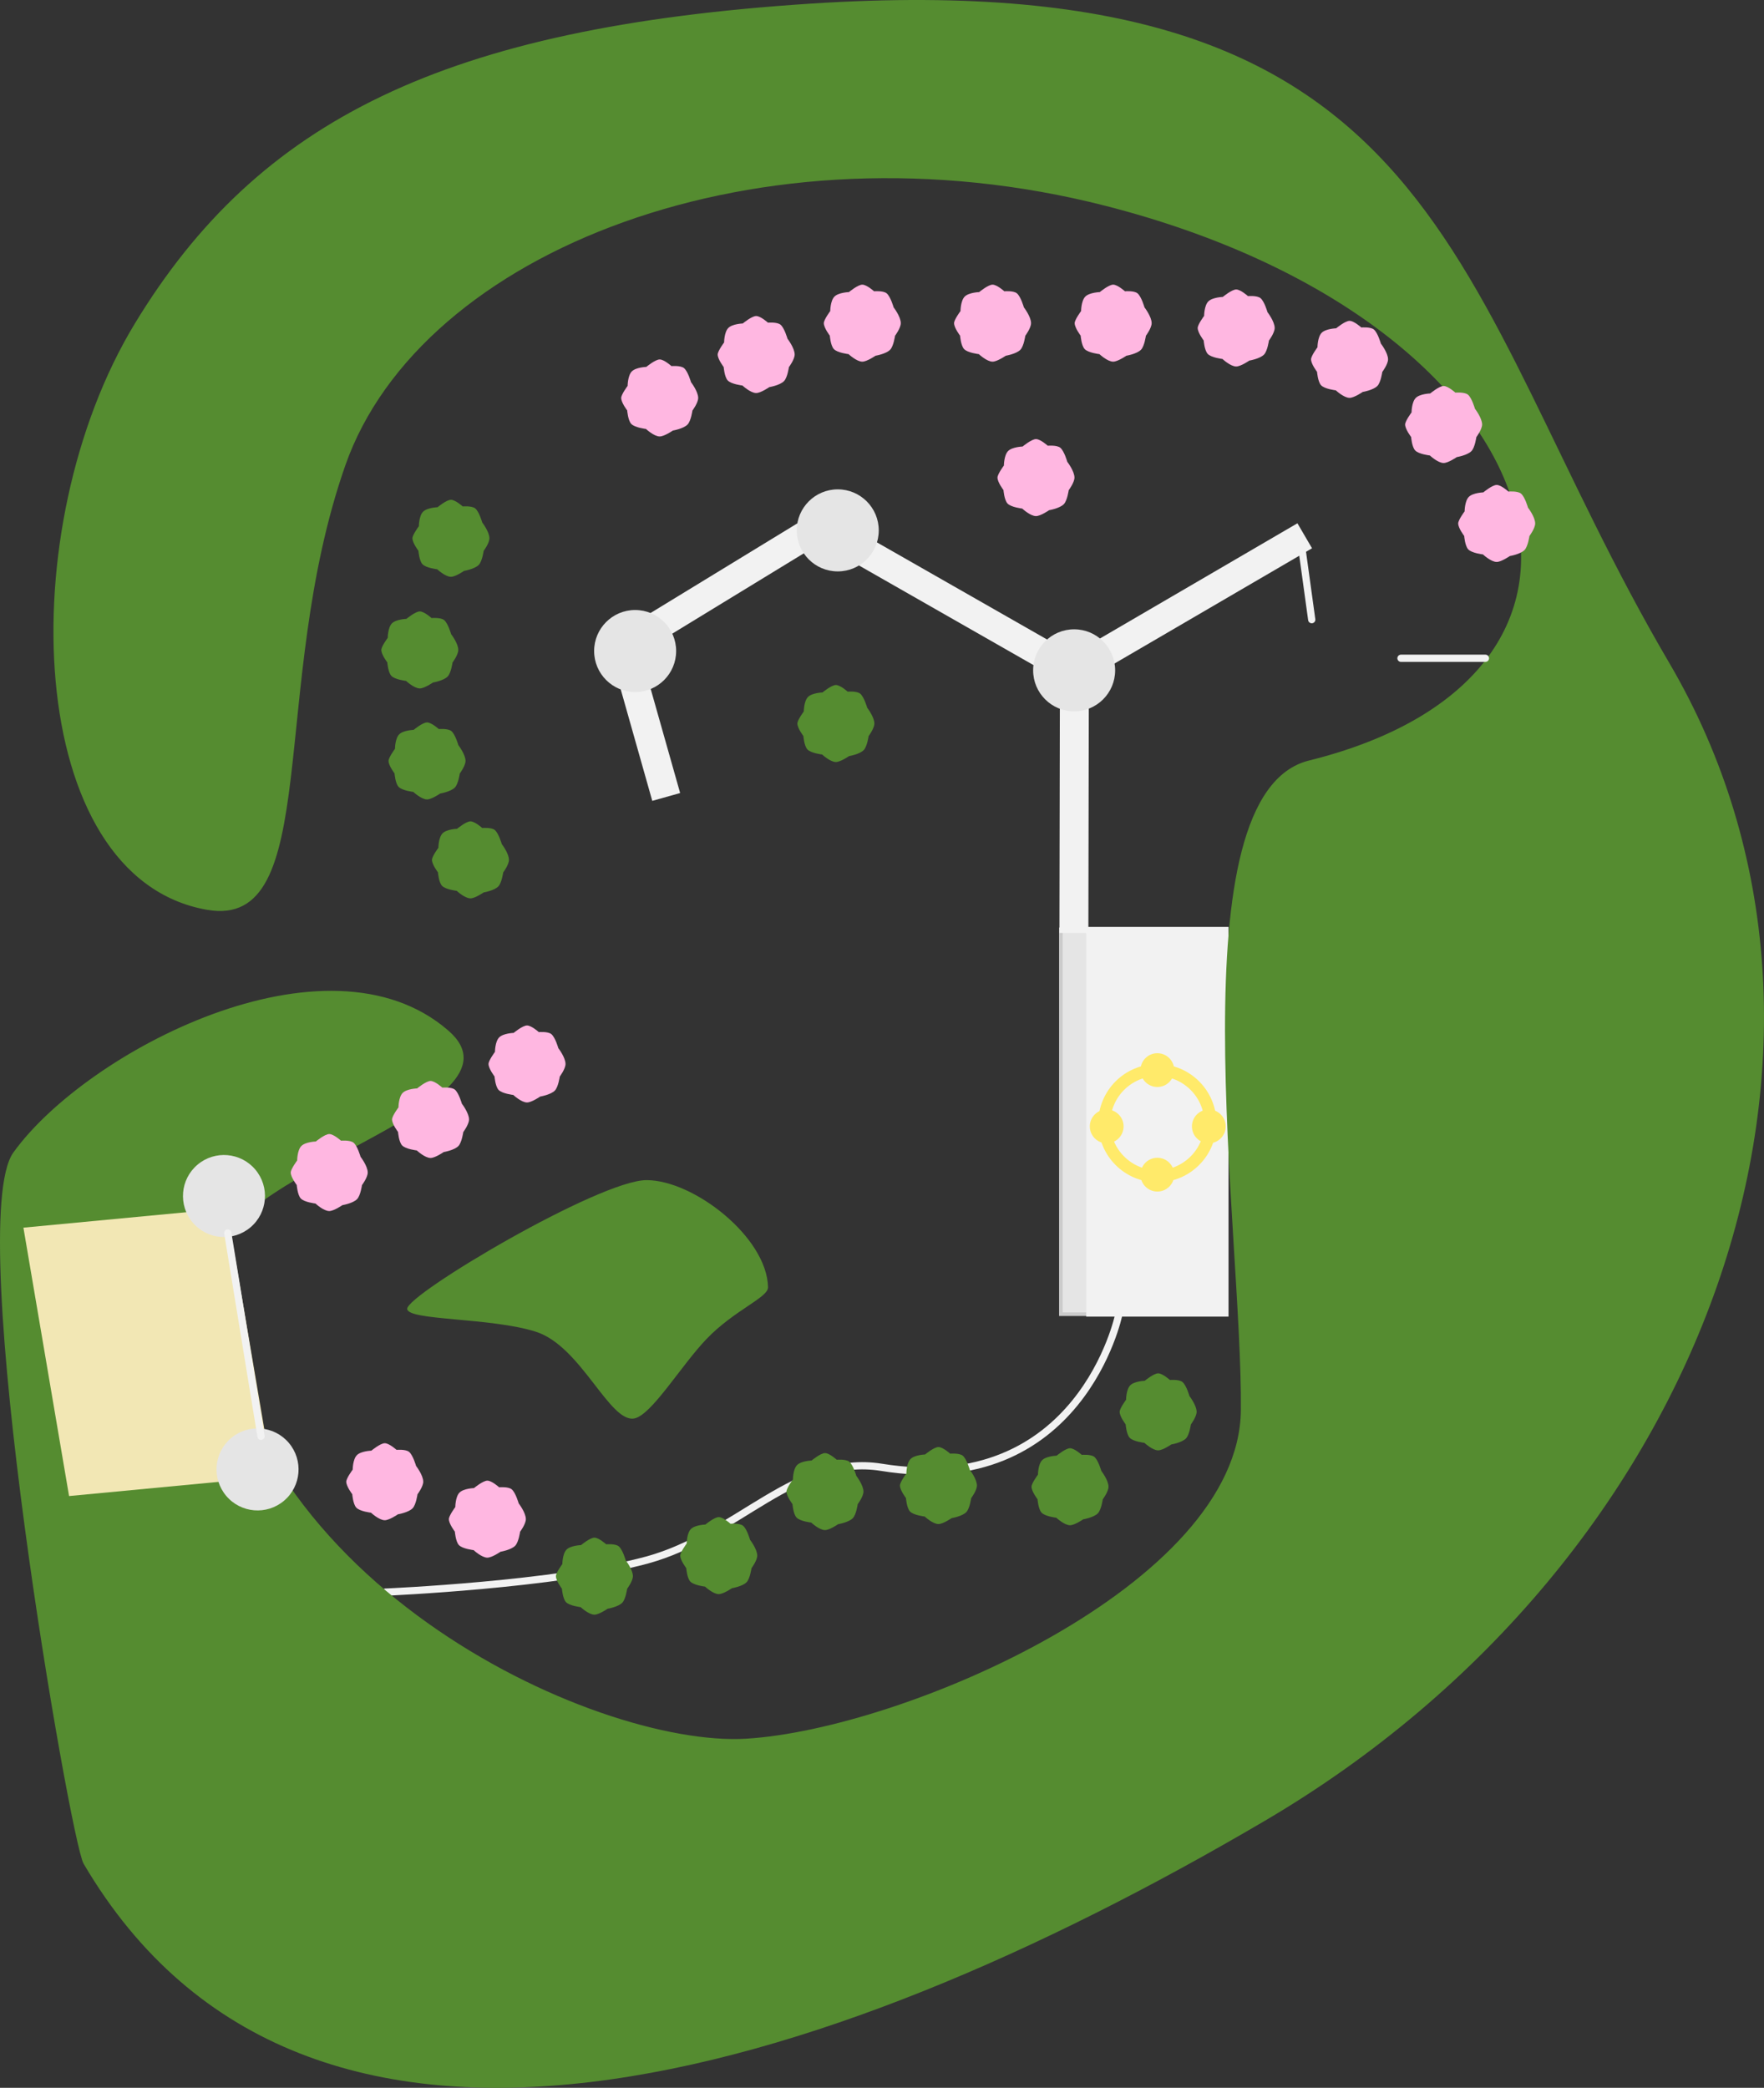 <svg version="1.1" xmlns="http://www.w3.org/2000/svg" xmlns:xlink="http://www.w3.org/1999/xlink" width="731.315" height="865.215" viewBox="0,0,731.315,865.215"><rect x="0" y="0" width="731.315" height="865.215" fill="#333333" stroke="none"/><g transform="translate(173.951,236.794)"><g data-paper-data="{&quot;isPaintingLayer&quot;:true}" fill-rule="nonzero" stroke-linejoin="miter" stroke-miterlimit="10" stroke-dasharray="" stroke-dashoffset="0" style="mix-blend-mode: normal"><path d="M278.368,307.83h-12.5v-159.5h12" fill="#e5e5e5" stroke="#cbcbcb" stroke-width="1.5" stroke-linecap="round"/><path d="M266.748,36.74l97.184,-56.68l6.056,10.36l-97.184,56.68z" fill="#f2f2f2" stroke="none" stroke-width="0" stroke-linecap="butt"/><path d="M276.368,308.83v-161.5h59v161.5z" fill="#f2f2f2" stroke="none" stroke-width="0" stroke-linecap="butt"/><path d="M265.262,149.827l0.212,-112.505l12,0.011l-0.212,112.505z" fill="#f2f2f2" stroke="none" stroke-width="0" stroke-linecap="butt"/><path d="M176.478,-19.512l97.717,55.755l-5.937,10.428l-97.717,-55.755z" fill="#f2f2f2" stroke="none" stroke-width="0" stroke-linecap="butt"/><path d="M75.223,29.771l96.028,-58.618l6.262,10.236l-96.028,58.618z" fill="#f2f2f2" stroke="none" stroke-width="0" stroke-linecap="butt"/><path d="M96.466,95.094l-19.748,-69.78l11.552,-3.247l19.748,69.78z" fill="#f2f2f2" stroke="none" stroke-width="0" stroke-linecap="butt"/><path d="M72.363,33c0,-9.389 7.611,-17 17,-17c9.389,0 17,7.611 17,17c0,9.389 -7.611,17 -17,17c-9.389,0 -17,-7.611 -17,-17z" fill="#e5e5e5" stroke="none" stroke-width="0" stroke-linecap="butt"/><path d="M156.363,-17c0,-9.389 7.611,-17 17,-17c9.389,0 17,7.611 17,17c0,9.389 -7.611,17 -17,17c-9.389,0 -17,-7.611 -17,-17z" fill="#e5e5e5" stroke="none" stroke-width="0" stroke-linecap="butt"/><path d="M254.363,41c0,-9.389 7.611,-17 17,-17c9.389,0 17,7.611 17,17c0,9.389 -7.611,17 -17,17c-9.389,0 -17,-7.611 -17,-17z" fill="#e5e5e5" stroke="none" stroke-width="0" stroke-linecap="butt"/><path d="M144.458,296.648c0.092,4.314 -13.966,9.422 -25.535,21.488c-10.525,10.977 -22.885,31.73 -30.006,32.906c-10.255,1.693 -21.969,-29.96 -40.698,-35.944c-18.626,-5.951 -53.187,-4.568 -53.355,-9.474c-0.207,-6.019 79.678,-53.355 99.231,-53.355c19.553,0 49.922,23.634 50.363,44.38z" fill="#558c30" stroke="none" stroke-width="0" stroke-linecap="butt"/><path d="M289.863,308c0,0 -15.8,76.63 -98.386,63.276c-35.264,-5.702 -59.809,28.227 -97.139,38.411c-37.674,10.278 -108.474,13.313 -108.474,13.313" fill="none" stroke="#f2f2f2" stroke-width="3" stroke-linecap="round"/><path d="M518.077,37.913c91.985,156.589 16.932,371.421 -167.635,479.841c-184.567,108.42 -397.757,174.372 -489.741,17.783c-5.519,-9.395 -49.993,-265.648 -29.111,-294.717c30.058,-41.842 130.053,-94.219 180.348,-50.511c36.569,31.78 -97.907,58.837 -96.69,97.897c4.014,128.792 157.069,199.323 220.168,195.532c65.243,-3.92 204.378,-63.769 205.068,-136.134c0.706,-74.064 -27.649,-255.359 28.241,-269.222c148.014,-36.713 102.074,-182.211 -84.381,-229.881c-143.233,-36.619 -283.917,18.601 -315.115,107.518c-32.083,91.439 -9.12,192.647 -57.349,184.223c-76.12,-13.295 -81.246,-158.382 -29.988,-242.855c51.259,-84.473 128.519,-122.864 280.444,-132.691c265.557,-17.176 263.757,116.628 355.741,273.217z" fill="#558c30" stroke="none" stroke-width="0" stroke-linecap="butt"/><path d="M369.863,20l-4,-29" fill="none" stroke="#f2f2f2" stroke-width="3" stroke-linecap="round"/><path d="M441.863,36h-35" fill="none" stroke="#f2f2f2" stroke-width="3" stroke-linecap="round"/><path d="M283.863,228.667c0,-12.15 9.85,-22 22,-22c12.15,0 22,9.85 22,22c0,12.15 -9.85,22 -22,22c-12.15,0 -22,-9.85 -22,-22z" fill="none" stroke="#ffea6a" stroke-width="5" stroke-linecap="butt"/><path d="M277.863,230c0,-3.866 3.134,-7 7,-7c3.866,0 7,3.134 7,7c0,3.866 -3.134,7 -7,7c-3.866,0 -7,-3.134 -7,-7z" fill="#ffea6a" stroke="none" stroke-width="0" stroke-linecap="butt"/><path d="M320.197,230c0,-3.866 3.134,-7 7,-7c3.866,0 7,3.134 7,7c0,3.866 -3.134,7 -7,7c-3.866,0 -7,-3.134 -7,-7z" fill="#ffea6a" stroke="none" stroke-width="0" stroke-linecap="butt"/><path d="M298.863,250c0,-3.866 3.134,-7 7,-7c3.866,0 7,3.134 7,7c0,3.866 -3.134,7 -7,7c-3.866,0 -7,-3.134 -7,-7z" fill="#ffea6a" stroke="none" stroke-width="0" stroke-linecap="butt"/><path d="M298.863,206.667c0,-3.866 3.134,-7 7,-7c3.866,0 7,3.134 7,7c0,3.866 -3.134,7 -7,7c-3.866,0 -7,-3.134 -7,-7z" fill="#ffea6a" stroke="none" stroke-width="0" stroke-linecap="butt"/><path d="M-2.965,-13.72c0,-1.442 2.662,-5.006 2.662,-5.006c0,0 0.025,-4.258 1.733,-5.992c1.708,-1.734 6.012,-1.871 6.012,-1.871c0,0 3.708,-3.088 5.551,-3.088c1.841,0 4.881,2.752 4.881,2.752c0,0 3.77,-0.33 5.193,0.83c1.647,1.342 2.905,5.829 2.905,5.829c0,0 2.978,3.844 2.978,6.548c0,2.038 -2.385,5.218 -2.385,5.218c0,0 -0.589,4.286 -2.011,5.78c-1.682,1.768 -6.103,2.508 -6.103,2.508c0,0 -3.542,2.451 -5.459,2.451c-2.365,0 -5.695,-3.117 -5.695,-3.117c0,0 -4.679,-0.526 -6.125,-2.12c-1.355,-1.493 -1.652,-5.542 -1.652,-5.542c0,0 -2.485,-3.226 -2.485,-5.178z" fill="#558c30" stroke="none" stroke-width="NaN" stroke-linecap="butt"/><path d="M5.131,119.542c0,-1.442 2.662,-5.006 2.662,-5.006c0,0 0.025,-4.258 1.733,-5.992c1.708,-1.734 6.012,-1.871 6.012,-1.871c0,0 3.708,-3.088 5.551,-3.088c1.841,0 4.881,2.752 4.881,2.752c0,0 3.77,-0.33 5.193,0.83c1.647,1.342 2.905,5.829 2.905,5.829c0,0 2.978,3.844 2.978,6.548c0,2.038 -2.385,5.218 -2.385,5.218c0,0 -0.589,4.286 -2.011,5.78c-1.682,1.768 -6.103,2.508 -6.103,2.508c0,0 -3.542,2.451 -5.459,2.451c-2.365,0 -5.695,-3.117 -5.695,-3.117c0,0 -4.679,-0.526 -6.125,-2.12c-1.355,-1.493 -1.652,-5.542 -1.652,-5.542c0,0 -2.485,-3.226 -2.485,-5.178z" fill="#558c30" stroke="none" stroke-width="NaN" stroke-linecap="butt"/><path d="M123.584,-89.875c0,-1.442 2.662,-5.006 2.662,-5.006c0,0 0.025,-4.258 1.733,-5.992c1.708,-1.734 6.012,-1.871 6.012,-1.871c0,0 3.708,-3.088 5.551,-3.088c1.841,0 4.881,2.752 4.881,2.752c0,0 3.77,-0.33 5.193,0.83c1.647,1.342 2.905,5.829 2.905,5.829c0,0 2.978,3.844 2.978,6.548c0,2.038 -2.385,5.218 -2.385,5.218c0,0 -0.589,4.286 -2.011,5.78c-1.682,1.768 -6.103,2.508 -6.103,2.508c0,0 -3.542,2.451 -5.459,2.451c-2.365,0 -5.695,-3.117 -5.695,-3.117c0,0 -4.679,-0.526 -6.125,-2.12c-1.355,-1.493 -1.652,-5.542 -1.652,-5.542c0,0 -2.485,-3.226 -2.485,-5.178z" fill="#ffb7e1" stroke="none" stroke-width="NaN" stroke-linecap="butt"/><path d="M-145.316,383.187l-18.929,-111.222l84.297,-7.992l18.929,111.222z" fill="#f2e7b4" stroke="none" stroke-width="0" stroke-linecap="butt"/><path d="M-92.064,245.865c7.173,-6.058 17.899,-5.154 23.957,2.02c6.058,7.173 5.154,17.899 -2.02,23.957c-7.173,6.058 -17.899,5.154 -23.957,-2.02c-6.058,-7.173 -5.154,-17.899 2.02,-23.957z" fill="#e5e5e5" stroke="none" stroke-width="0" stroke-linecap="butt"/><path d="M-78.146,359.159c7.173,-6.058 17.899,-5.154 23.957,2.02c6.058,7.173 5.154,17.899 -2.02,23.957c-7.173,6.058 -17.899,5.154 -23.957,-2.02c-6.058,-7.173 -5.154,-17.899 2.02,-23.957z" fill="#e5e5e5" stroke="none" stroke-width="0" stroke-linecap="butt"/><path d="M-79.526,274.159l13.779,84.265" fill="none" stroke="#f2f2f2" stroke-width="3" stroke-linecap="round"/><path d="M156.626,63.038c0,-1.442 2.662,-5.006 2.662,-5.006c0,0 0.025,-4.258 1.733,-5.992c1.708,-1.734 6.012,-1.871 6.012,-1.871c0,0 3.708,-3.088 5.551,-3.088c1.841,0 4.881,2.752 4.881,2.752c0,0 3.77,-0.33 5.193,0.83c1.647,1.342 2.905,5.829 2.905,5.829c0,0 2.978,3.844 2.978,6.548c0,2.038 -2.385,5.218 -2.385,5.218c0,0 -0.589,4.286 -2.011,5.78c-1.682,1.768 -6.103,2.508 -6.103,2.508c0,0 -3.542,2.451 -5.459,2.451c-2.365,0 -5.695,-3.117 -5.695,-3.117c0,0 -4.679,-0.526 -6.125,-2.12c-1.355,-1.493 -1.652,-5.542 -1.652,-5.542c0,0 -2.485,-3.226 -2.485,-5.178z" fill="#558c30" stroke="none" stroke-width="NaN" stroke-linecap="butt"/><path d="M322.584,-100.875c0,-1.442 2.662,-5.006 2.662,-5.006c0,0 0.025,-4.258 1.733,-5.992c1.708,-1.734 6.012,-1.871 6.012,-1.871c0,0 3.708,-3.088 5.551,-3.088c1.841,0 4.881,2.752 4.881,2.752c0,0 3.77,-0.33 5.193,0.83c1.647,1.342 2.905,5.829 2.905,5.829c0,0 2.978,3.844 2.978,6.548c0,2.038 -2.385,5.218 -2.385,5.218c0,0 -0.589,4.286 -2.011,5.78c-1.682,1.768 -6.103,2.508 -6.103,2.508c0,0 -3.542,2.451 -5.459,2.451c-2.365,0 -5.695,-3.117 -5.695,-3.117c0,0 -4.679,-0.526 -6.125,-2.12c-1.355,-1.493 -1.652,-5.542 -1.652,-5.542c0,0 -2.485,-3.226 -2.485,-5.178z" fill="#ffb7e1" stroke="none" stroke-width="NaN" stroke-linecap="butt"/><path d="M-12.869,78.542c0,-1.442 2.662,-5.006 2.662,-5.006c0,0 0.025,-4.258 1.733,-5.992c1.708,-1.734 6.012,-1.871 6.012,-1.871c0,0 3.708,-3.088 5.551,-3.088c1.841,0 4.881,2.752 4.881,2.752c0,0 3.77,-0.33 5.193,0.83c1.647,1.342 2.905,5.829 2.905,5.829c0,0 2.978,3.844 2.978,6.548c0,2.038 -2.385,5.218 -2.385,5.218c0,0 -0.589,4.286 -2.011,5.78c-1.682,1.768 -6.103,2.508 -6.103,2.508c0,0 -3.542,2.451 -5.459,2.451c-2.365,0 -5.695,-3.117 -5.695,-3.117c0,0 -4.679,-0.526 -6.125,-2.12c-1.355,-1.493 -1.652,-5.542 -1.652,-5.542c0,0 -2.485,-3.226 -2.485,-5.178z" fill="#558c30" stroke="none" stroke-width="NaN" stroke-linecap="butt"/><path d="M-15.869,32.542c0,-1.442 2.662,-5.006 2.662,-5.006c0,0 0.025,-4.258 1.733,-5.992c1.708,-1.734 6.012,-1.871 6.012,-1.871c0,0 3.708,-3.088 5.551,-3.088c1.841,0 4.881,2.752 4.881,2.752c0,0 3.77,-0.33 5.193,0.83c1.647,1.342 2.905,5.829 2.905,5.829c0,0 2.978,3.844 2.978,6.548c0,2.038 -2.385,5.218 -2.385,5.218c0,0 -0.589,4.286 -2.011,5.78c-1.682,1.768 -6.103,2.508 -6.103,2.508c0,0 -3.542,2.451 -5.459,2.451c-2.365,0 -5.695,-3.117 -5.695,-3.117c0,0 -4.679,-0.526 -6.125,-2.12c-1.355,-1.493 -1.652,-5.542 -1.652,-5.542c0,0 -2.485,-3.226 -2.485,-5.178z" fill="#558c30" stroke="none" stroke-width="NaN" stroke-linecap="butt"/><path d="M167.584,-102.875c0,-1.442 2.662,-5.006 2.662,-5.006c0,0 0.025,-4.258 1.733,-5.992c1.708,-1.734 6.012,-1.871 6.012,-1.871c0,0 3.708,-3.088 5.551,-3.088c1.841,0 4.881,2.752 4.881,2.752c0,0 3.77,-0.33 5.193,0.83c1.647,1.342 2.905,5.829 2.905,5.829c0,0 2.978,3.844 2.978,6.548c0,2.038 -2.385,5.218 -2.385,5.218c0,0 -0.589,4.286 -2.011,5.78c-1.682,1.768 -6.103,2.508 -6.103,2.508c0,0 -3.542,2.451 -5.459,2.451c-2.365,0 -5.695,-3.117 -5.695,-3.117c0,0 -4.679,-0.526 -6.125,-2.12c-1.355,-1.493 -1.652,-5.542 -1.652,-5.542c0,0 -2.485,-3.226 -2.485,-5.178z" fill="#ffb7e1" stroke="none" stroke-width="NaN" stroke-linecap="butt"/><path d="M221.584,-102.875c0,-1.442 2.662,-5.006 2.662,-5.006c0,0 0.025,-4.258 1.733,-5.992c1.708,-1.734 6.012,-1.871 6.012,-1.871c0,0 3.708,-3.088 5.551,-3.088c1.841,0 4.881,2.752 4.881,2.752c0,0 3.77,-0.33 5.193,0.83c1.647,1.342 2.905,5.829 2.905,5.829c0,0 2.978,3.844 2.978,6.548c0,2.038 -2.385,5.218 -2.385,5.218c0,0 -0.589,4.286 -2.011,5.78c-1.682,1.768 -6.103,2.508 -6.103,2.508c0,0 -3.542,2.451 -5.459,2.451c-2.365,0 -5.695,-3.117 -5.695,-3.117c0,0 -4.679,-0.526 -6.125,-2.12c-1.355,-1.493 -1.652,-5.542 -1.652,-5.542c0,0 -2.485,-3.226 -2.485,-5.178z" fill="#ffb7e1" stroke="none" stroke-width="NaN" stroke-linecap="butt"/><path d="M271.584,-102.875c0,-1.442 2.662,-5.006 2.662,-5.006c0,0 0.025,-4.258 1.733,-5.992c1.708,-1.734 6.012,-1.871 6.012,-1.871c0,0 3.708,-3.088 5.551,-3.088c1.841,0 4.881,2.752 4.881,2.752c0,0 3.77,-0.33 5.193,0.83c1.647,1.342 2.905,5.829 2.905,5.829c0,0 2.978,3.844 2.978,6.548c0,2.038 -2.385,5.218 -2.385,5.218c0,0 -0.589,4.286 -2.011,5.78c-1.682,1.768 -6.103,2.508 -6.103,2.508c0,0 -3.542,2.451 -5.459,2.451c-2.365,0 -5.695,-3.117 -5.695,-3.117c0,0 -4.679,-0.526 -6.125,-2.12c-1.355,-1.493 -1.652,-5.542 -1.652,-5.542c0,0 -2.485,-3.226 -2.485,-5.178z" fill="#ffb7e1" stroke="none" stroke-width="NaN" stroke-linecap="butt"/><path d="M83.584,-71.875c0,-1.442 2.662,-5.006 2.662,-5.006c0,0 0.025,-4.258 1.733,-5.992c1.708,-1.734 6.012,-1.871 6.012,-1.871c0,0 3.708,-3.088 5.551,-3.088c1.841,0 4.881,2.752 4.881,2.752c0,0 3.77,-0.33 5.193,0.83c1.647,1.342 2.905,5.829 2.905,5.829c0,0 2.978,3.844 2.978,6.548c0,2.038 -2.385,5.218 -2.385,5.218c0,0 -0.589,4.286 -2.011,5.78c-1.682,1.768 -6.103,2.508 -6.103,2.508c0,0 -3.542,2.451 -5.459,2.451c-2.365,0 -5.695,-3.117 -5.695,-3.117c0,0 -4.679,-0.526 -6.125,-2.12c-1.355,-1.493 -1.652,-5.542 -1.652,-5.542c0,0 -2.485,-3.226 -2.485,-5.178z" fill="#ffb7e1" stroke="none" stroke-width="NaN" stroke-linecap="butt"/><path d="M369.584,-87.875c0,-1.442 2.662,-5.006 2.662,-5.006c0,0 0.025,-4.258 1.733,-5.992c1.708,-1.734 6.012,-1.871 6.012,-1.871c0,0 3.708,-3.088 5.551,-3.088c1.841,0 4.881,2.752 4.881,2.752c0,0 3.77,-0.33 5.193,0.83c1.647,1.342 2.905,5.829 2.905,5.829c0,0 2.978,3.844 2.978,6.548c0,2.038 -2.385,5.218 -2.385,5.218c0,0 -0.589,4.286 -2.011,5.78c-1.682,1.768 -6.103,2.508 -6.103,2.508c0,0 -3.542,2.451 -5.459,2.451c-2.365,0 -5.695,-3.117 -5.695,-3.117c0,0 -4.679,-0.526 -6.125,-2.12c-1.355,-1.493 -1.652,-5.542 -1.652,-5.542c0,0 -2.485,-3.226 -2.485,-5.178z" fill="#ffb7e1" stroke="none" stroke-width="NaN" stroke-linecap="butt"/><path d="M408.584,-60.875c0,-1.442 2.662,-5.006 2.662,-5.006c0,0 0.025,-4.258 1.733,-5.992c1.708,-1.734 6.012,-1.871 6.012,-1.871c0,0 3.708,-3.088 5.551,-3.088c1.841,0 4.881,2.752 4.881,2.752c0,0 3.77,-0.33 5.193,0.83c1.647,1.342 2.905,5.829 2.905,5.829c0,0 2.978,3.844 2.978,6.548c0,2.038 -2.385,5.218 -2.385,5.218c0,0 -0.589,4.286 -2.011,5.78c-1.682,1.768 -6.103,2.508 -6.103,2.508c0,0 -3.542,2.451 -5.459,2.451c-2.365,0 -5.695,-3.117 -5.695,-3.117c0,0 -4.679,-0.526 -6.125,-2.12c-1.355,-1.493 -1.652,-5.542 -1.652,-5.542c0,0 -2.485,-3.226 -2.485,-5.178z" fill="#ffb7e1" stroke="none" stroke-width="NaN" stroke-linecap="butt"/><path d="M430.584,-19.875c0,-1.442 2.662,-5.006 2.662,-5.006c0,0 0.025,-4.258 1.733,-5.992c1.708,-1.734 6.012,-1.871 6.012,-1.871c0,0 3.708,-3.088 5.551,-3.088c1.841,0 4.881,2.752 4.881,2.752c0,0 3.77,-0.33 5.193,0.83c1.647,1.342 2.905,5.829 2.905,5.829c0,0 2.978,3.844 2.978,6.548c0,2.038 -2.385,5.218 -2.385,5.218c0,0 -0.589,4.286 -2.011,5.78c-1.682,1.768 -6.103,2.508 -6.103,2.508c0,0 -3.542,2.451 -5.459,2.451c-2.365,0 -5.695,-3.117 -5.695,-3.117c0,0 -4.679,-0.526 -6.125,-2.12c-1.355,-1.493 -1.652,-5.542 -1.652,-5.542c0,0 -2.485,-3.226 -2.485,-5.178z" fill="#ffb7e1" stroke="none" stroke-width="NaN" stroke-linecap="butt"/><path d="M239.584,-38.875c0,-1.442 2.662,-5.006 2.662,-5.006c0,0 0.025,-4.258 1.733,-5.992c1.708,-1.734 6.012,-1.871 6.012,-1.871c0,0 3.708,-3.088 5.551,-3.088c1.841,0 4.881,2.752 4.881,2.752c0,0 3.77,-0.33 5.193,0.83c1.647,1.342 2.905,5.829 2.905,5.829c0,0 2.978,3.844 2.978,6.548c0,2.038 -2.385,5.218 -2.385,5.218c0,0 -0.589,4.286 -2.011,5.78c-1.682,1.768 -6.103,2.508 -6.103,2.508c0,0 -3.542,2.451 -5.459,2.451c-2.365,0 -5.695,-3.117 -5.695,-3.117c0,0 -4.679,-0.526 -6.125,-2.12c-1.355,-1.493 -1.652,-5.542 -1.652,-5.542c0,0 -2.485,-3.226 -2.485,-5.178z" fill="#ffb7e1" stroke="none" stroke-width="NaN" stroke-linecap="butt"/><path d="M28.584,204.125c0,-1.442 2.662,-5.006 2.662,-5.006c0,0 0.025,-4.258 1.733,-5.992c1.708,-1.734 6.012,-1.871 6.012,-1.871c0,0 3.708,-3.088 5.551,-3.088c1.841,0 4.881,2.752 4.881,2.752c0,0 3.77,-0.33 5.193,0.83c1.647,1.342 2.905,5.829 2.905,5.829c0,0 2.978,3.844 2.978,6.548c0,2.038 -2.385,5.218 -2.385,5.218c0,0 -0.589,4.286 -2.011,5.78c-1.682,1.768 -6.103,2.508 -6.103,2.508c0,0 -3.542,2.451 -5.459,2.451c-2.365,0 -5.695,-3.117 -5.695,-3.117c0,0 -4.679,-0.526 -6.125,-2.12c-1.355,-1.493 -1.652,-5.542 -1.652,-5.542c0,0 -2.485,-3.226 -2.485,-5.178z" fill="#ffb7e1" stroke="none" stroke-width="NaN" stroke-linecap="butt"/><path d="M-11.416,227.125c0,-1.442 2.662,-5.006 2.662,-5.006c0,0 0.025,-4.258 1.733,-5.992c1.708,-1.734 6.012,-1.871 6.012,-1.871c0,0 3.708,-3.088 5.551,-3.088c1.841,0 4.881,2.752 4.881,2.752c0,0 3.77,-0.33 5.193,0.83c1.647,1.342 2.905,5.829 2.905,5.829c0,0 2.978,3.844 2.978,6.548c0,2.038 -2.385,5.218 -2.385,5.218c0,0 -0.589,4.286 -2.011,5.78c-1.682,1.768 -6.103,2.508 -6.103,2.508c0,0 -3.542,2.451 -5.459,2.451c-2.365,0 -5.695,-3.117 -5.695,-3.117c0,0 -4.679,-0.526 -6.125,-2.12c-1.355,-1.493 -1.652,-5.542 -1.652,-5.542c0,0 -2.485,-3.226 -2.485,-5.178z" fill="#ffb7e1" stroke="none" stroke-width="NaN" stroke-linecap="butt"/><path d="M-53.416,249.125c0,-1.442 2.662,-5.006 2.662,-5.006c0,0 0.025,-4.258 1.733,-5.992c1.708,-1.734 6.012,-1.871 6.012,-1.871c0,0 3.708,-3.088 5.551,-3.088c1.841,0 4.881,2.752 4.881,2.752c0,0 3.77,-0.33 5.193,0.83c1.647,1.342 2.905,5.829 2.905,5.829c0,0 2.978,3.844 2.978,6.548c0,2.038 -2.385,5.218 -2.385,5.218c0,0 -0.589,4.286 -2.011,5.78c-1.682,1.768 -6.103,2.508 -6.103,2.508c0,0 -3.542,2.451 -5.459,2.451c-2.365,0 -5.695,-3.117 -5.695,-3.117c0,0 -4.679,-0.526 -6.125,-2.12c-1.355,-1.493 -1.652,-5.542 -1.652,-5.542c0,0 -2.485,-3.226 -2.485,-5.178z" fill="#ffb7e1" stroke="none" stroke-width="NaN" stroke-linecap="butt"/><path d="M-30.398,377.248c0,-1.442 2.662,-5.006 2.662,-5.006c0,0 0.025,-4.258 1.733,-5.992c1.708,-1.734 6.012,-1.871 6.012,-1.871c0,0 3.708,-3.088 5.551,-3.088c1.841,0 4.881,2.752 4.881,2.752c0,0 3.77,-0.33 5.193,0.83c1.647,1.342 2.905,5.829 2.905,5.829c0,0 2.978,3.844 2.978,6.548c0,2.038 -2.385,5.218 -2.385,5.218c0,0 -0.589,4.286 -2.011,5.78c-1.682,1.768 -6.103,2.508 -6.103,2.508c0,0 -3.542,2.451 -5.459,2.451c-2.365,0 -5.695,-3.117 -5.695,-3.117c0,0 -4.679,-0.526 -6.125,-2.12c-1.355,-1.493 -1.652,-5.542 -1.652,-5.542c0,0 -2.485,-3.226 -2.485,-5.178z" fill="#ffb7e1" stroke="none" stroke-width="NaN" stroke-linecap="butt"/><path d="M12.14,392.758c0,-1.442 2.662,-5.006 2.662,-5.006c0,0 0.025,-4.258 1.733,-5.992c1.708,-1.734 6.012,-1.871 6.012,-1.871c0,0 3.708,-3.088 5.551,-3.088c1.841,0 4.881,2.752 4.881,2.752c0,0 3.77,-0.33 5.193,0.83c1.647,1.342 2.905,5.829 2.905,5.829c0,0 2.978,3.844 2.978,6.548c0,2.038 -2.385,5.218 -2.385,5.218c0,0 -0.589,4.286 -2.011,5.78c-1.682,1.768 -6.103,2.508 -6.103,2.508c0,0 -3.542,2.451 -5.459,2.451c-2.365,0 -5.695,-3.117 -5.695,-3.117c0,0 -4.679,-0.526 -6.125,-2.12c-1.355,-1.493 -1.652,-5.542 -1.652,-5.542c0,0 -2.485,-3.226 -2.485,-5.178z" fill="#ffb7e1" stroke="none" stroke-width="NaN" stroke-linecap="butt"/><path d="M56.521,416.386c0,-1.442 2.662,-5.006 2.662,-5.006c0,0 0.025,-4.258 1.733,-5.992c1.708,-1.734 6.012,-1.871 6.012,-1.871c0,0 3.708,-3.088 5.551,-3.088c1.841,0 4.881,2.752 4.881,2.752c0,0 3.77,-0.33 5.193,0.83c1.647,1.342 2.905,5.829 2.905,5.829c0,0 2.978,3.844 2.978,6.548c0,2.038 -2.385,5.218 -2.385,5.218c0,0 -0.589,4.286 -2.011,5.78c-1.682,1.768 -6.103,2.508 -6.103,2.508c0,0 -3.542,2.451 -5.459,2.451c-2.365,0 -5.695,-3.117 -5.695,-3.117c0,0 -4.679,-0.526 -6.125,-2.12c-1.355,-1.493 -1.652,-5.542 -1.652,-5.542c0,0 -2.485,-3.226 -2.485,-5.178z" fill="#558c30" stroke="none" stroke-width="NaN" stroke-linecap="butt"/><path d="M108.068,407.872c0,-1.442 2.662,-5.006 2.662,-5.006c0,0 0.025,-4.258 1.733,-5.992c1.708,-1.734 6.012,-1.871 6.012,-1.871c0,0 3.708,-3.088 5.551,-3.088c1.841,0 4.881,2.752 4.881,2.752c0,0 3.77,-0.33 5.193,0.83c1.647,1.342 2.905,5.829 2.905,5.829c0,0 2.978,3.844 2.978,6.548c0,2.038 -2.385,5.218 -2.385,5.218c0,0 -0.589,4.286 -2.011,5.78c-1.682,1.768 -6.103,2.508 -6.103,2.508c0,0 -3.542,2.451 -5.459,2.451c-2.365,0 -5.695,-3.117 -5.695,-3.117c0,0 -4.679,-0.526 -6.125,-2.12c-1.355,-1.493 -1.652,-5.542 -1.652,-5.542c0,0 -2.485,-3.226 -2.485,-5.178z" fill="#558c30" stroke="none" stroke-width="NaN" stroke-linecap="butt"/><path d="M152.107,381.341c0,-1.442 2.662,-5.006 2.662,-5.006c0,0 0.025,-4.258 1.733,-5.992c1.708,-1.734 6.012,-1.871 6.012,-1.871c0,0 3.708,-3.088 5.551,-3.088c1.841,0 4.881,2.752 4.881,2.752c0,0 3.77,-0.33 5.193,0.83c1.647,1.342 2.905,5.829 2.905,5.829c0,0 2.978,3.844 2.978,6.548c0,2.038 -2.385,5.218 -2.385,5.218c0,0 -0.589,4.286 -2.011,5.78c-1.682,1.768 -6.103,2.508 -6.103,2.508c0,0 -3.542,2.451 -5.459,2.451c-2.365,0 -5.695,-3.117 -5.695,-3.117c0,0 -4.679,-0.526 -6.125,-2.12c-1.355,-1.493 -1.652,-5.542 -1.652,-5.542c0,0 -2.485,-3.226 -2.485,-5.178z" fill="#558c30" stroke="none" stroke-width="NaN" stroke-linecap="butt"/><path d="M199.149,378.833c0,-1.442 2.662,-5.006 2.662,-5.006c0,0 0.025,-4.258 1.733,-5.992c1.708,-1.734 6.012,-1.871 6.012,-1.871c0,0 3.708,-3.088 5.551,-3.088c1.841,0 4.881,2.752 4.881,2.752c0,0 3.77,-0.33 5.193,0.83c1.647,1.342 2.905,5.829 2.905,5.829c0,0 2.978,3.844 2.978,6.548c0,2.038 -2.385,5.218 -2.385,5.218c0,0 -0.589,4.286 -2.011,5.78c-1.682,1.768 -6.103,2.508 -6.103,2.508c0,0 -3.542,2.451 -5.459,2.451c-2.365,0 -5.695,-3.117 -5.695,-3.117c0,0 -4.679,-0.526 -6.125,-2.12c-1.355,-1.493 -1.652,-5.542 -1.652,-5.542c0,0 -2.485,-3.226 -2.485,-5.178z" fill="#558c30" stroke="none" stroke-width="NaN" stroke-linecap="butt"/><path d="M253.698,379.329c0,-1.442 2.662,-5.006 2.662,-5.006c0,0 0.025,-4.258 1.733,-5.992c1.708,-1.734 6.012,-1.871 6.012,-1.871c0,0 3.708,-3.088 5.551,-3.088c1.841,0 4.881,2.752 4.881,2.752c0,0 3.77,-0.33 5.193,0.83c1.647,1.342 2.905,5.829 2.905,5.829c0,0 2.978,3.844 2.978,6.548c0,2.038 -2.385,5.218 -2.385,5.218c0,0 -0.589,4.286 -2.011,5.78c-1.682,1.768 -6.103,2.508 -6.103,2.508c0,0 -3.542,2.451 -5.459,2.451c-2.365,0 -5.695,-3.117 -5.695,-3.117c0,0 -4.679,-0.526 -6.125,-2.12c-1.355,-1.493 -1.652,-5.542 -1.652,-5.542c0,0 -2.485,-3.226 -2.485,-5.178z" fill="#558c30" stroke="none" stroke-width="NaN" stroke-linecap="butt"/><path d="M290.23,348.293c0,-1.442 2.662,-5.006 2.662,-5.006c0,0 0.025,-4.258 1.733,-5.992c1.708,-1.734 6.012,-1.871 6.012,-1.871c0,0 3.708,-3.088 5.551,-3.088c1.841,0 4.881,2.752 4.881,2.752c0,0 3.77,-0.33 5.193,0.83c1.647,1.342 2.905,5.829 2.905,5.829c0,0 2.978,3.844 2.978,6.548c0,2.038 -2.385,5.218 -2.385,5.218c0,0 -0.589,4.286 -2.011,5.78c-1.682,1.768 -6.103,2.508 -6.103,2.508c0,0 -3.542,2.451 -5.459,2.451c-2.365,0 -5.695,-3.117 -5.695,-3.117c0,0 -4.679,-0.526 -6.125,-2.12c-1.355,-1.493 -1.652,-5.542 -1.652,-5.542c0,0 -2.485,-3.226 -2.485,-5.178z" fill="#558c30" stroke="none" stroke-width="NaN" stroke-linecap="butt"/></g></g></svg>